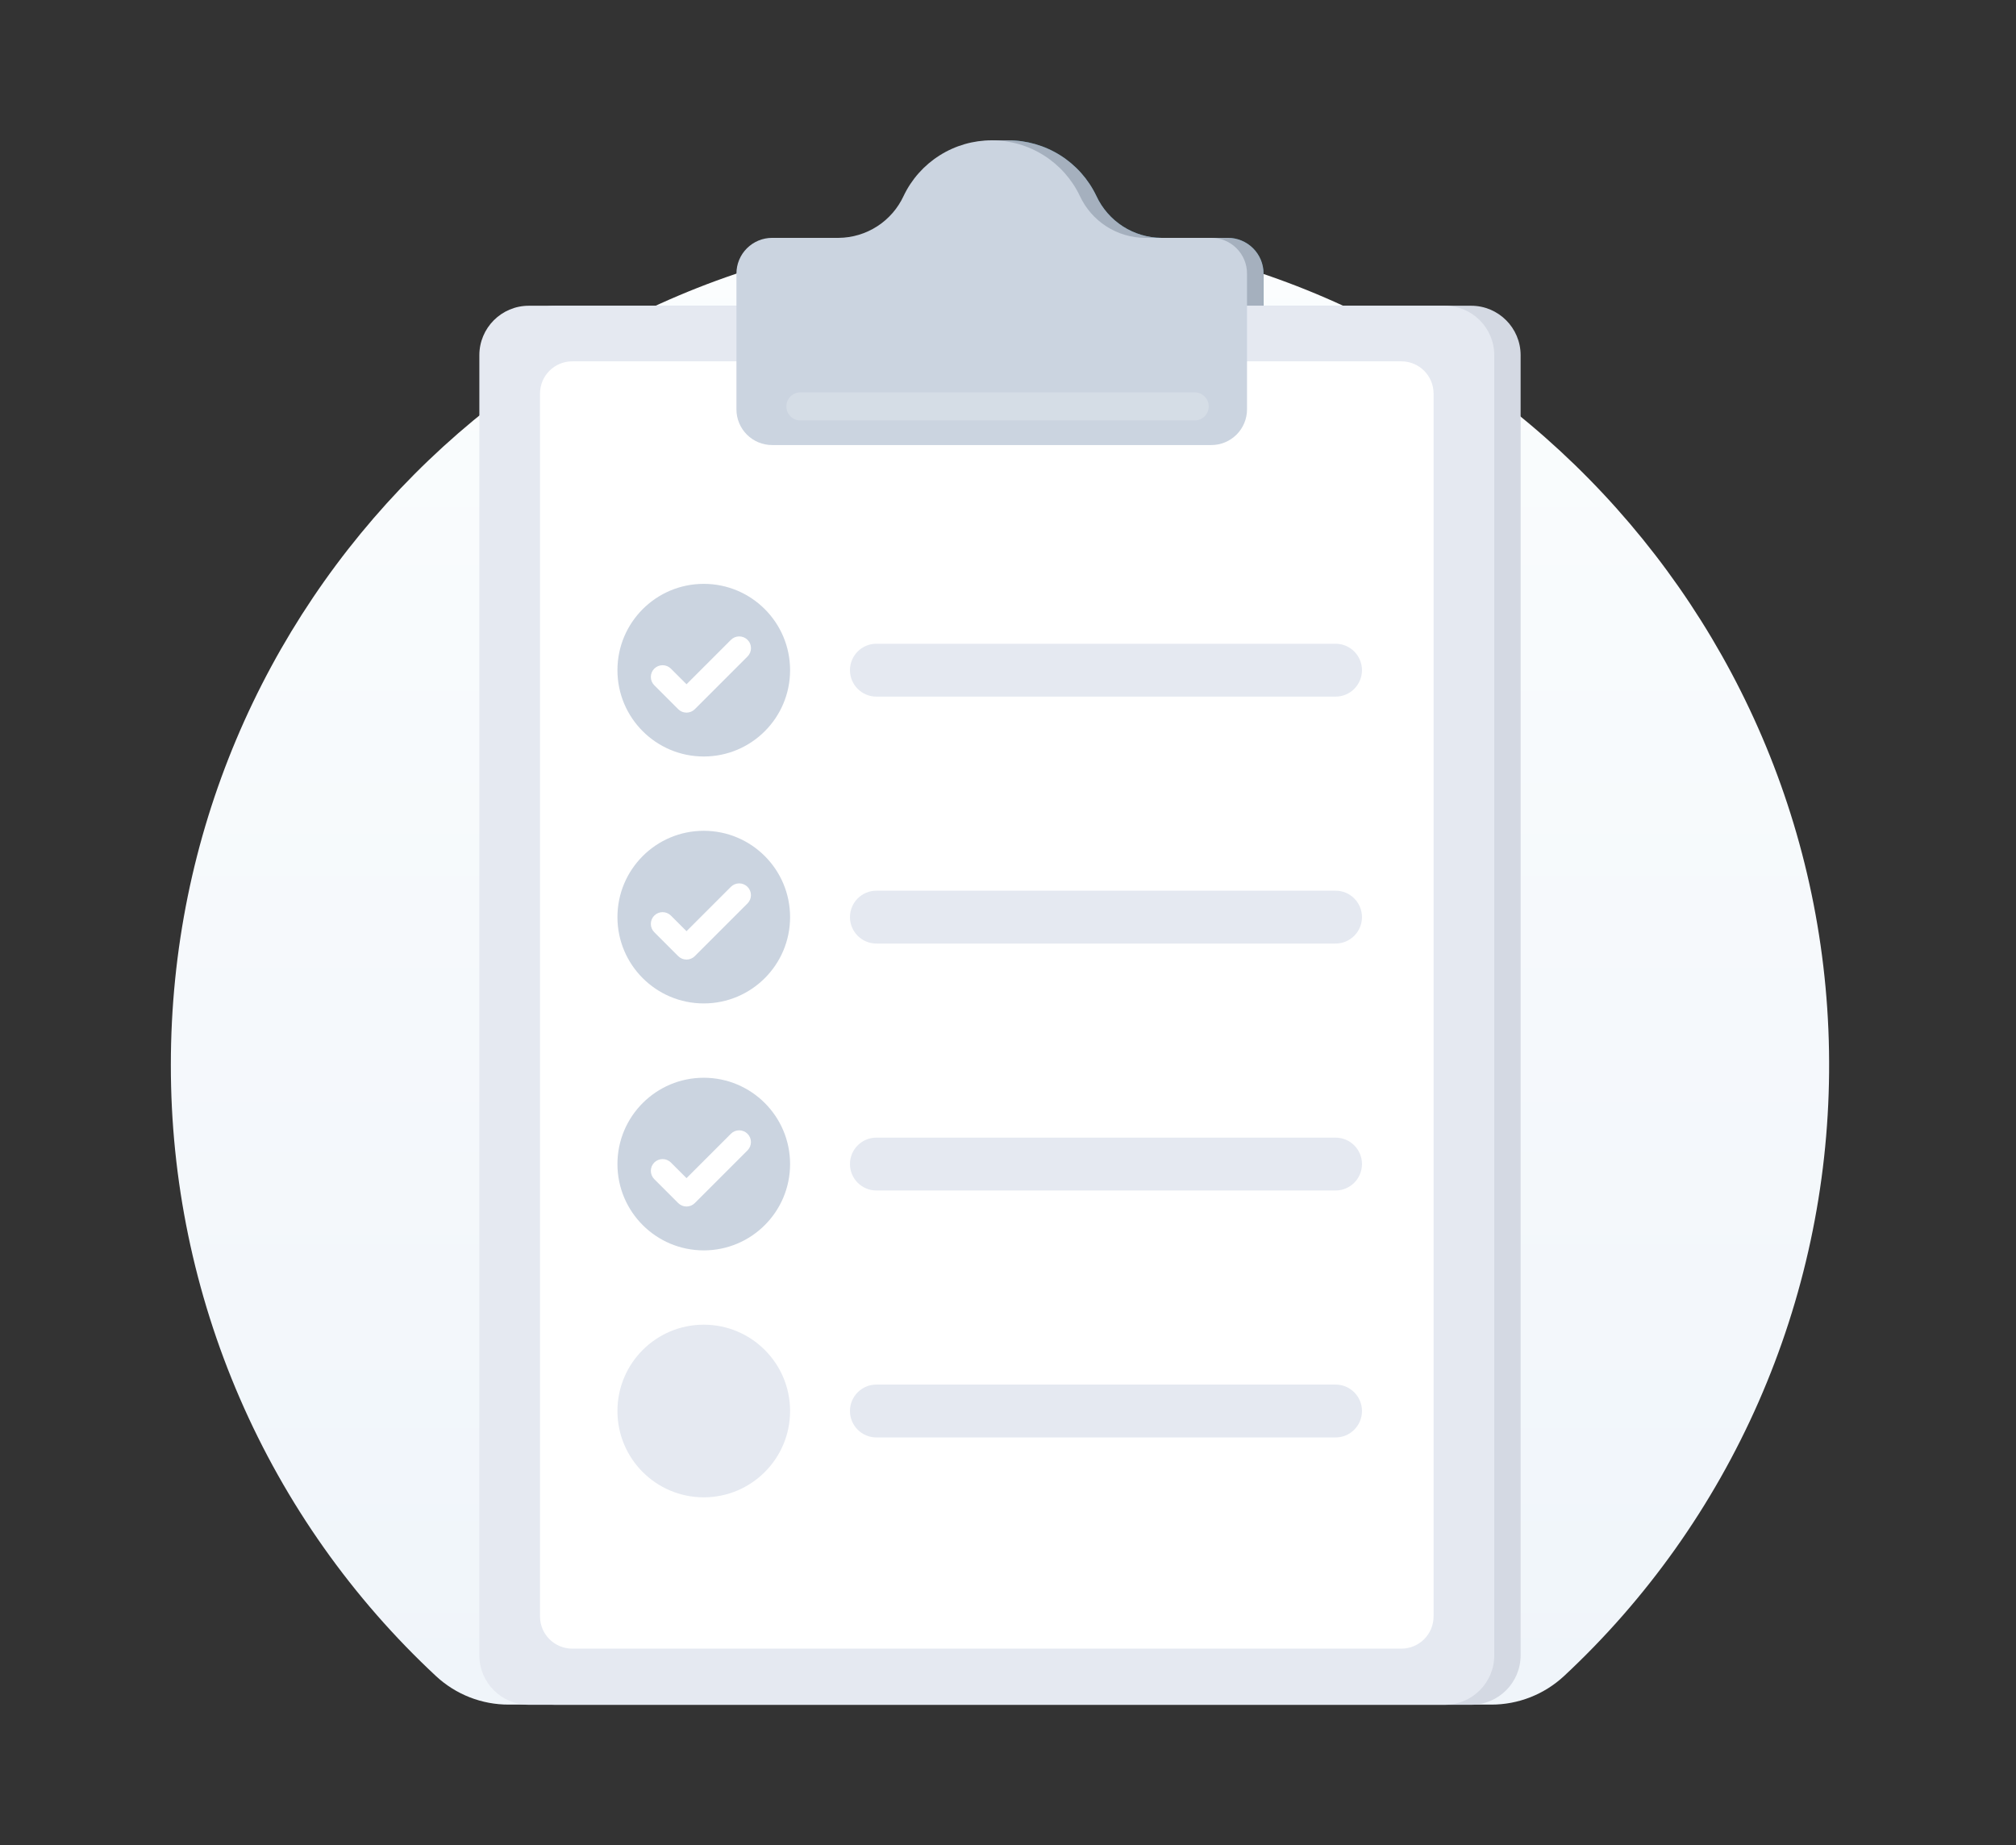 <svg width="118" height="108" viewBox="0 0 118 108" fill="none" xmlns="http://www.w3.org/2000/svg">
<rect x="0" y="0" width="118" height="108" fill="#333333" stroke="none"/>
<path d="M29.78 99.776H87.281C88.861 99.78 90.384 99.183 91.546 98.104C96.389 93.593 100.264 88.132 102.933 82.057C105.601 75.983 107.005 69.424 107.06 62.783C107.308 35.781 85.49 13.563 58.648 13.499C31.791 13.435 10 35.319 10 62.323C9.992 69.044 11.368 75.693 14.04 81.853C16.712 88.013 20.624 93.55 25.527 98.114C26.686 99.188 28.205 99.781 29.78 99.776Z" fill="url(#paint0_linear_294_27777)"/>
<path d="M71.87 13.923H67.977C67.175 13.916 66.392 13.682 65.718 13.247C65.044 12.812 64.508 12.195 64.171 11.467C63.707 10.493 62.976 9.67 62.064 9.094C61.151 8.518 60.094 8.213 59.015 8.213H58.047V8.296C57.14 8.453 56.283 8.826 55.551 9.384C54.819 9.943 54.232 10.67 53.841 11.504C53.505 12.225 52.971 12.836 52.3 13.265C51.629 13.694 50.85 13.922 50.054 13.923H46.16C45.886 13.923 45.614 13.977 45.361 14.082C45.108 14.187 44.878 14.341 44.684 14.535C44.49 14.728 44.337 14.958 44.232 15.212C44.127 15.465 44.073 15.736 44.073 16.01V19.383C44.073 19.936 44.293 20.467 44.684 20.858C45.075 21.25 45.606 21.47 46.16 21.47H71.87C72.423 21.47 72.954 21.25 73.346 20.858C73.737 20.467 73.957 19.936 73.957 19.383V16.01C73.957 15.457 73.737 14.926 73.346 14.535C72.954 14.143 72.423 13.923 71.87 13.923Z" fill="#417A93"/>
<path d="M71.87 13.923H67.977C67.175 13.916 66.392 13.682 65.718 13.247C65.044 12.812 64.508 12.195 64.171 11.467C63.707 10.493 62.976 9.67 62.064 9.094C61.151 8.518 60.094 8.213 59.015 8.213H58.047V8.296C57.14 8.453 56.283 8.826 55.551 9.384C54.819 9.943 54.232 10.67 53.841 11.504C53.505 12.225 52.971 12.836 52.3 13.265C51.629 13.694 50.85 13.922 50.054 13.923H46.16C45.886 13.923 45.614 13.977 45.361 14.082C45.108 14.187 44.878 14.341 44.684 14.535C44.49 14.728 44.337 14.958 44.232 15.212C44.127 15.465 44.073 15.736 44.073 16.01V19.383C44.073 19.936 44.293 20.467 44.684 20.858C45.075 21.25 45.606 21.47 46.16 21.47H71.87C72.423 21.47 72.954 21.25 73.346 20.858C73.737 20.467 73.957 19.936 73.957 19.383V16.01C73.957 15.457 73.737 14.926 73.346 14.535C72.954 14.143 72.423 13.923 71.87 13.923Z" fill="#A5B0BE"/>
<path d="M86.109 17.896H32.497C30.897 17.896 29.601 19.193 29.601 20.793V96.891C29.601 98.49 30.897 99.787 32.497 99.787H86.109C87.708 99.787 89.005 98.49 89.005 96.891V20.793C89.005 19.193 87.708 17.896 86.109 17.896Z" fill="#D4D9E3"/>
<path d="M84.565 17.896H30.954C29.354 17.896 28.057 19.193 28.057 20.793V96.891C28.057 98.49 29.354 99.787 30.954 99.787H84.565C86.165 99.787 87.462 98.49 87.462 96.891V20.793C87.462 19.193 86.165 17.896 84.565 17.896Z" fill="#E5E9F1"/>
<path d="M82.024 21.15H33.495C32.453 21.15 31.608 21.995 31.608 23.036V94.614C31.608 95.656 32.453 96.5 33.495 96.5H82.024C83.066 96.5 83.91 95.656 83.91 94.614V23.036C83.91 21.995 83.066 21.15 82.024 21.15Z" fill="white"/>
<path d="M41.192 44.28C43.983 44.28 46.245 42.018 46.245 39.228C46.245 36.437 43.983 34.175 41.192 34.175C38.402 34.175 36.14 36.437 36.14 39.228C36.14 42.018 38.402 44.28 41.192 44.28Z" fill="#CBD4E0"/>
<path d="M41.192 58.734C43.983 58.734 46.245 56.472 46.245 53.682C46.245 50.892 43.983 48.629 41.192 48.629C38.402 48.629 36.14 50.892 36.14 53.682C36.14 56.472 38.402 58.734 41.192 58.734Z" fill="#CBD4E0"/>
<path d="M41.192 73.189C43.983 73.189 46.245 70.927 46.245 68.136C46.245 65.346 43.983 63.084 41.192 63.084C38.402 63.084 36.14 65.346 36.14 68.136C36.14 70.927 38.402 73.189 41.192 73.189Z" fill="#CBD4E0"/>
<path d="M40.183 41.712C40.092 41.712 40.003 41.695 39.919 41.66C39.836 41.626 39.76 41.575 39.696 41.511L38.295 40.11C38.167 39.981 38.094 39.806 38.095 39.624C38.095 39.441 38.167 39.267 38.296 39.138C38.425 39.009 38.6 38.937 38.782 38.937C38.964 38.936 39.139 39.008 39.268 39.137L40.183 40.051L42.781 37.453C42.845 37.389 42.92 37.338 43.004 37.303C43.088 37.269 43.177 37.251 43.268 37.251C43.358 37.251 43.448 37.268 43.531 37.303C43.615 37.337 43.691 37.388 43.755 37.452C43.819 37.516 43.87 37.592 43.904 37.676C43.939 37.759 43.956 37.849 43.956 37.939C43.956 38.03 43.938 38.12 43.904 38.203C43.869 38.286 43.818 38.362 43.754 38.426L40.669 41.511C40.605 41.575 40.529 41.626 40.446 41.66C40.362 41.695 40.273 41.712 40.183 41.712Z" fill="white"/>
<path d="M78.172 37.68H51.297C50.443 37.68 49.75 38.373 49.75 39.228V39.228C49.75 40.082 50.443 40.775 51.297 40.775H78.172C79.026 40.775 79.719 40.082 79.719 39.228C79.719 38.373 79.026 37.68 78.172 37.68Z" fill="#E5E9F1"/>
<path d="M40.183 56.167C40.092 56.167 40.003 56.149 39.919 56.114C39.836 56.08 39.76 56.029 39.696 55.965L38.295 54.564C38.167 54.435 38.094 54.26 38.095 54.078C38.095 53.896 38.167 53.721 38.296 53.592C38.425 53.464 38.6 53.391 38.782 53.391C38.964 53.391 39.139 53.463 39.268 53.591L40.183 54.506L42.781 51.908C42.91 51.779 43.085 51.707 43.267 51.707C43.449 51.707 43.624 51.78 43.753 51.909C43.881 52.038 43.954 52.212 43.954 52.394C43.954 52.577 43.882 52.751 43.754 52.88L40.669 55.965C40.605 56.029 40.529 56.08 40.446 56.114C40.362 56.149 40.273 56.167 40.183 56.167Z" fill="white"/>
<path d="M78.172 52.135H51.297C50.443 52.135 49.75 52.827 49.75 53.682V53.682C49.75 54.536 50.443 55.229 51.297 55.229H78.172C79.026 55.229 79.719 54.536 79.719 53.682C79.719 52.827 79.026 52.135 78.172 52.135Z" fill="#E5E9F1"/>
<path d="M40.183 70.621C40.092 70.621 40.003 70.603 39.919 70.569C39.836 70.534 39.76 70.483 39.696 70.419L38.295 69.018C38.167 68.889 38.094 68.714 38.095 68.532C38.095 68.35 38.167 68.175 38.296 68.046C38.425 67.918 38.6 67.845 38.782 67.845C38.964 67.845 39.139 67.917 39.268 68.045L40.183 68.96L42.781 66.362C42.91 66.233 43.085 66.161 43.267 66.161C43.449 66.162 43.624 66.234 43.753 66.363C43.881 66.492 43.954 66.666 43.954 66.848C43.954 67.031 43.882 67.205 43.754 67.335L40.669 70.419C40.605 70.483 40.529 70.534 40.446 70.569C40.362 70.603 40.273 70.621 40.183 70.621Z" fill="white"/>
<path d="M78.172 66.589H51.297C50.443 66.589 49.75 67.281 49.75 68.136C49.75 68.991 50.443 69.683 51.297 69.683H78.172C79.026 69.683 79.719 68.991 79.719 68.136C79.719 67.281 79.026 66.589 78.172 66.589Z" fill="#E5E9F1"/>
<path d="M41.192 87.643C43.983 87.643 46.245 85.381 46.245 82.59C46.245 79.8 43.983 77.538 41.192 77.538C38.402 77.538 36.14 79.8 36.14 82.59C36.14 85.381 38.402 87.643 41.192 87.643Z" fill="#E5E9F1"/>
<path d="M78.172 81.043H51.297C50.443 81.043 49.75 81.736 49.75 82.59V82.59C49.75 83.445 50.443 84.138 51.297 84.138H78.172C79.026 84.138 79.719 83.445 79.719 82.59C79.719 81.736 79.026 81.043 78.172 81.043Z" fill="#E5E9F1"/>
<path d="M70.903 13.923H67.01C66.208 13.916 65.424 13.682 64.751 13.247C64.077 12.812 63.541 12.195 63.204 11.467C62.74 10.493 62.009 9.67 61.096 9.095C60.184 8.519 59.127 8.213 58.047 8.213C56.968 8.213 55.911 8.519 54.999 9.095C54.086 9.67 53.355 10.493 52.891 11.467C52.554 12.195 52.018 12.812 51.344 13.247C50.671 13.682 49.887 13.916 49.086 13.923H45.192C44.918 13.923 44.647 13.977 44.394 14.082C44.141 14.187 43.91 14.341 43.717 14.535C43.523 14.728 43.369 14.958 43.264 15.212C43.159 15.465 43.105 15.736 43.105 16.01V23.963C43.105 24.516 43.325 25.047 43.717 25.439C44.108 25.83 44.639 26.05 45.192 26.05H70.903C71.177 26.05 71.448 25.996 71.701 25.891C71.954 25.786 72.184 25.632 72.378 25.439C72.572 25.245 72.726 25.015 72.831 24.761C72.936 24.508 72.99 24.237 72.99 23.963V16.01C72.99 15.457 72.77 14.926 72.378 14.535C71.987 14.143 71.456 13.923 70.903 13.923Z" fill="#CBD4E0"/>
<path opacity="0.2" d="M69.926 22.966H46.849C46.395 22.966 46.026 23.335 46.026 23.789V23.789C46.026 24.243 46.395 24.611 46.849 24.611H69.926C70.38 24.611 70.749 24.243 70.749 23.789C70.749 23.335 70.38 22.966 69.926 22.966Z" fill="white"/>
<defs>
<linearGradient id="paint0_linear_294_27777" x1="58.531" y1="13.499" x2="58.531" y2="99.776" gradientUnits="userSpaceOnUse">
<stop stop-color="#FBFDFE"/>
<stop offset="1" stop-color="#F0F5FA"/>
</linearGradient>
</defs>
</svg>
